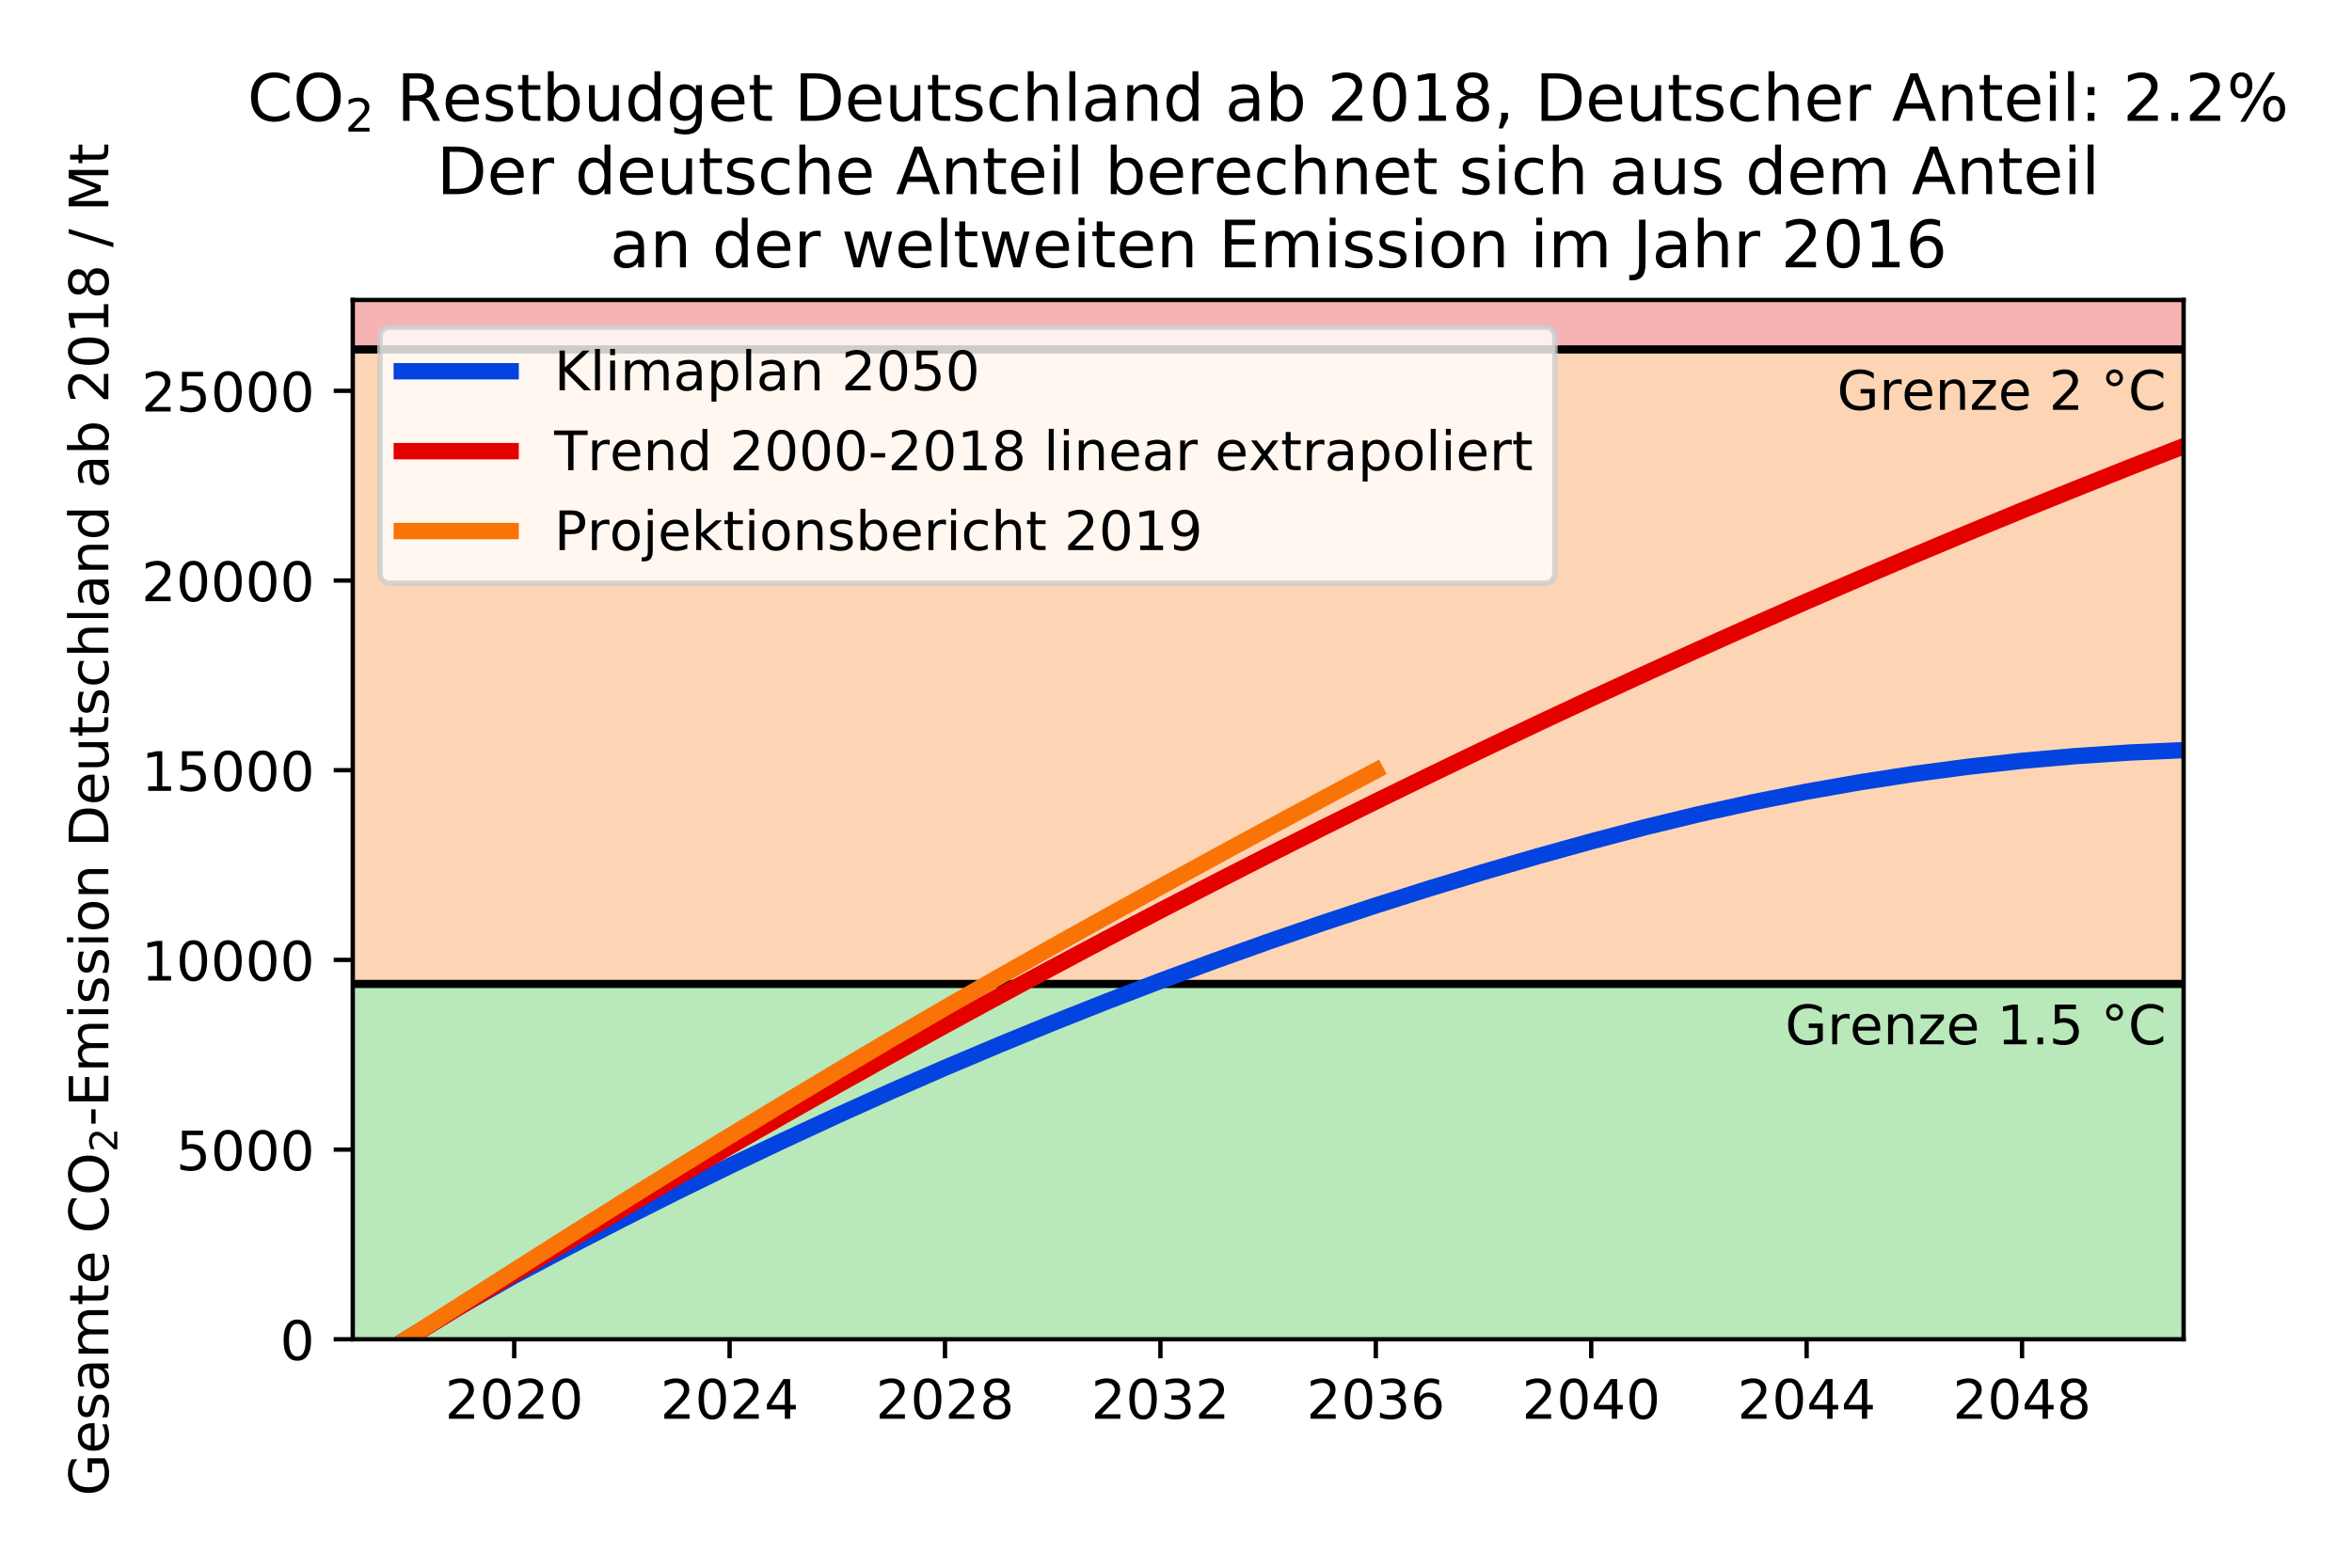 <?xml version="1.0" encoding="utf-8" standalone="no"?>
<!DOCTYPE svg PUBLIC "-//W3C//DTD SVG 1.1//EN"
  "http://www.w3.org/Graphics/SVG/1.1/DTD/svg11.dtd">
<!-- Created with matplotlib (https://matplotlib.org/) -->
<svg height="288pt" version="1.1" viewBox="0 0 432 288" width="432pt" xmlns="http://www.w3.org/2000/svg" xmlns:xlink="http://www.w3.org/1999/xlink">
 <defs>
  <style type="text/css">
*{stroke-linecap:butt;stroke-linejoin:round;white-space:pre;}
  </style>
 </defs>
 <g id="figure_1">
  <g id="patch_1">
   <path d="M 0 288 
L 432 288 
L 432 0 
L 0 0 
z
" style="fill:#ffffff;"/>
  </g>
  <g id="axes_1">
   <g id="patch_2">
    <path d="M 64.793 246.04 
L 401.072 246.04 
L 401.072 55.104 
L 64.793 55.104 
z
" style="fill:#ffffff;"/>
   </g>
   <g id="PolyCollection_1">
    <defs>
     <path d="M 64.793 -232.896 
L 64.793 -223.804 
L 401.072 -223.804 
L 401.072 -232.896 
L 401.072 -232.896 
L 64.793 -232.896 
z
" id="m9bbc632447"/>
    </defs>
    <g clip-path="url(#pdaad5cddbc)">
     <use style="fill:#e50000;fill-opacity:0.3;" x="0" xlink:href="#m9bbc632447" y="288"/>
    </g>
   </g>
   <g id="PolyCollection_2">
    <defs>
     <path d="M 64.793 -107.237 
L 64.793 -223.804 
L 401.072 -223.804 
L 401.072 -107.237 
L 401.072 -107.237 
L 64.793 -107.237 
z
" id="m98362b0e04"/>
    </defs>
    <g clip-path="url(#pdaad5cddbc)">
     <use style="fill:#f97306;fill-opacity:0.3;" x="0" xlink:href="#m98362b0e04" y="288"/>
    </g>
   </g>
   <g id="PolyCollection_3">
    <defs>
     <path d="M 64.793 -41.96 
L 64.793 -107.237 
L 401.072 -107.237 
L 401.072 -41.96 
L 401.072 -41.96 
L 64.793 -41.96 
z
" id="m3167a9f328"/>
    </defs>
    <g clip-path="url(#pdaad5cddbc)">
     <use style="fill:#15b01a;fill-opacity:0.3;" x="0" xlink:href="#m3167a9f328" y="288"/>
    </g>
   </g>
   <g id="matplotlib.axis_1">
    <g id="xtick_1">
     <g id="line2d_1">
      <defs>
       <path d="M 0 0 
L 0 3.5 
" id="m5020a91519" style="stroke:#000000;stroke-width:0.8;"/>
      </defs>
      <g>
       <use style="stroke:#000000;stroke-width:0.8;" x="94.446" xlink:href="#m5020a91519" y="246.04"/>
      </g>
     </g>
     <g id="text_1">
      <!-- 2020 -->
      <defs>
       <path d="M 19.188 8.297 
L 53.609 8.297 
L 53.609 0 
L 7.328 0 
L 7.328 8.297 
Q 12.938 14.109 22.625 23.891 
Q 32.328 33.688 34.812 36.531 
Q 39.547 41.844 41.422 45.531 
Q 43.312 49.219 43.312 52.781 
Q 43.312 58.594 39.234 62.25 
Q 35.156 65.922 28.609 65.922 
Q 23.969 65.922 18.812 64.312 
Q 13.672 62.703 7.812 59.422 
L 7.812 69.391 
Q 13.766 71.781 18.938 73 
Q 24.125 74.219 28.422 74.219 
Q 39.75 74.219 46.484 68.547 
Q 53.219 62.891 53.219 53.422 
Q 53.219 48.922 51.531 44.891 
Q 49.859 40.875 45.406 35.406 
Q 44.188 33.984 37.641 27.219 
Q 31.109 20.453 19.188 8.297 
z
" id="DejaVuSans-50"/>
       <path d="M 31.781 66.406 
Q 24.172 66.406 20.328 58.906 
Q 16.5 51.422 16.5 36.375 
Q 16.5 21.391 20.328 13.891 
Q 24.172 6.391 31.781 6.391 
Q 39.453 6.391 43.281 13.891 
Q 47.125 21.391 47.125 36.375 
Q 47.125 51.422 43.281 58.906 
Q 39.453 66.406 31.781 66.406 
z
M 31.781 74.219 
Q 44.047 74.219 50.516 64.516 
Q 56.984 54.828 56.984 36.375 
Q 56.984 17.969 50.516 8.266 
Q 44.047 -1.422 31.781 -1.422 
Q 19.531 -1.422 13.062 8.266 
Q 6.594 17.969 6.594 36.375 
Q 6.594 54.828 13.062 64.516 
Q 19.531 74.219 31.781 74.219 
z
" id="DejaVuSans-48"/>
      </defs>
      <g transform="translate(81.721 260.638)scale(0.1 -0.1)">
       <use xlink:href="#DejaVuSans-50"/>
       <use x="63.623" xlink:href="#DejaVuSans-48"/>
       <use x="127.246" xlink:href="#DejaVuSans-50"/>
       <use x="190.869" xlink:href="#DejaVuSans-48"/>
      </g>
     </g>
    </g>
    <g id="xtick_2">
     <g id="line2d_2">
      <g>
       <use style="stroke:#000000;stroke-width:0.8;" x="134.009" xlink:href="#m5020a91519" y="246.04"/>
      </g>
     </g>
     <g id="text_2">
      <!-- 2024 -->
      <defs>
       <path d="M 37.797 64.312 
L 12.891 25.391 
L 37.797 25.391 
z
M 35.203 72.906 
L 47.609 72.906 
L 47.609 25.391 
L 58.016 25.391 
L 58.016 17.188 
L 47.609 17.188 
L 47.609 0 
L 37.797 0 
L 37.797 17.188 
L 4.891 17.188 
L 4.891 26.703 
z
" id="DejaVuSans-52"/>
      </defs>
      <g transform="translate(121.284 260.638)scale(0.1 -0.1)">
       <use xlink:href="#DejaVuSans-50"/>
       <use x="63.623" xlink:href="#DejaVuSans-48"/>
       <use x="127.246" xlink:href="#DejaVuSans-50"/>
       <use x="190.869" xlink:href="#DejaVuSans-52"/>
      </g>
     </g>
    </g>
    <g id="xtick_3">
     <g id="line2d_3">
      <g>
       <use style="stroke:#000000;stroke-width:0.8;" x="173.573" xlink:href="#m5020a91519" y="246.04"/>
      </g>
     </g>
     <g id="text_3">
      <!-- 2028 -->
      <defs>
       <path d="M 31.781 34.625 
Q 24.75 34.625 20.719 30.859 
Q 16.703 27.094 16.703 20.516 
Q 16.703 13.922 20.719 10.156 
Q 24.75 6.391 31.781 6.391 
Q 38.812 6.391 42.859 10.172 
Q 46.922 13.969 46.922 20.516 
Q 46.922 27.094 42.891 30.859 
Q 38.875 34.625 31.781 34.625 
z
M 21.922 38.812 
Q 15.578 40.375 12.031 44.719 
Q 8.5 49.078 8.5 55.328 
Q 8.5 64.062 14.719 69.141 
Q 20.953 74.219 31.781 74.219 
Q 42.672 74.219 48.875 69.141 
Q 55.078 64.062 55.078 55.328 
Q 55.078 49.078 51.531 44.719 
Q 48 40.375 41.703 38.812 
Q 48.828 37.156 52.797 32.312 
Q 56.781 27.484 56.781 20.516 
Q 56.781 9.906 50.312 4.234 
Q 43.844 -1.422 31.781 -1.422 
Q 19.734 -1.422 13.25 4.234 
Q 6.781 9.906 6.781 20.516 
Q 6.781 27.484 10.781 32.312 
Q 14.797 37.156 21.922 38.812 
z
M 18.312 54.391 
Q 18.312 48.734 21.844 45.562 
Q 25.391 42.391 31.781 42.391 
Q 38.141 42.391 41.719 45.562 
Q 45.312 48.734 45.312 54.391 
Q 45.312 60.062 41.719 63.234 
Q 38.141 66.406 31.781 66.406 
Q 25.391 66.406 21.844 63.234 
Q 18.312 60.062 18.312 54.391 
z
" id="DejaVuSans-56"/>
      </defs>
      <g transform="translate(160.848 260.638)scale(0.1 -0.1)">
       <use xlink:href="#DejaVuSans-50"/>
       <use x="63.623" xlink:href="#DejaVuSans-48"/>
       <use x="127.246" xlink:href="#DejaVuSans-50"/>
       <use x="190.869" xlink:href="#DejaVuSans-56"/>
      </g>
     </g>
    </g>
    <g id="xtick_4">
     <g id="line2d_4">
      <g>
       <use style="stroke:#000000;stroke-width:0.8;" x="213.137" xlink:href="#m5020a91519" y="246.04"/>
      </g>
     </g>
     <g id="text_4">
      <!-- 2032 -->
      <defs>
       <path d="M 40.578 39.312 
Q 47.656 37.797 51.625 33 
Q 55.609 28.219 55.609 21.188 
Q 55.609 10.406 48.188 4.484 
Q 40.766 -1.422 27.094 -1.422 
Q 22.516 -1.422 17.656 -0.516 
Q 12.797 0.391 7.625 2.203 
L 7.625 11.719 
Q 11.719 9.328 16.594 8.109 
Q 21.484 6.891 26.812 6.891 
Q 36.078 6.891 40.938 10.547 
Q 45.797 14.203 45.797 21.188 
Q 45.797 27.641 41.281 31.266 
Q 36.766 34.906 28.719 34.906 
L 20.219 34.906 
L 20.219 43.016 
L 29.109 43.016 
Q 36.375 43.016 40.234 45.922 
Q 44.094 48.828 44.094 54.297 
Q 44.094 59.906 40.109 62.906 
Q 36.141 65.922 28.719 65.922 
Q 24.656 65.922 20.016 65.031 
Q 15.375 64.156 9.812 62.312 
L 9.812 71.094 
Q 15.438 72.656 20.344 73.438 
Q 25.25 74.219 29.594 74.219 
Q 40.828 74.219 47.359 69.109 
Q 53.906 64.016 53.906 55.328 
Q 53.906 49.266 50.438 45.094 
Q 46.969 40.922 40.578 39.312 
z
" id="DejaVuSans-51"/>
      </defs>
      <g transform="translate(200.412 260.638)scale(0.1 -0.1)">
       <use xlink:href="#DejaVuSans-50"/>
       <use x="63.623" xlink:href="#DejaVuSans-48"/>
       <use x="127.246" xlink:href="#DejaVuSans-51"/>
       <use x="190.869" xlink:href="#DejaVuSans-50"/>
      </g>
     </g>
    </g>
    <g id="xtick_5">
     <g id="line2d_5">
      <g>
       <use style="stroke:#000000;stroke-width:0.8;" x="252.701" xlink:href="#m5020a91519" y="246.04"/>
      </g>
     </g>
     <g id="text_5">
      <!-- 2036 -->
      <defs>
       <path d="M 33.016 40.375 
Q 26.375 40.375 22.484 35.828 
Q 18.609 31.297 18.609 23.391 
Q 18.609 15.531 22.484 10.953 
Q 26.375 6.391 33.016 6.391 
Q 39.656 6.391 43.531 10.953 
Q 47.406 15.531 47.406 23.391 
Q 47.406 31.297 43.531 35.828 
Q 39.656 40.375 33.016 40.375 
z
M 52.594 71.297 
L 52.594 62.312 
Q 48.875 64.062 45.094 64.984 
Q 41.312 65.922 37.594 65.922 
Q 27.828 65.922 22.672 59.328 
Q 17.531 52.734 16.797 39.406 
Q 19.672 43.656 24.016 45.922 
Q 28.375 48.188 33.594 48.188 
Q 44.578 48.188 50.953 41.516 
Q 57.328 34.859 57.328 23.391 
Q 57.328 12.156 50.688 5.359 
Q 44.047 -1.422 33.016 -1.422 
Q 20.359 -1.422 13.672 8.266 
Q 6.984 17.969 6.984 36.375 
Q 6.984 53.656 15.188 63.938 
Q 23.391 74.219 37.203 74.219 
Q 40.922 74.219 44.703 73.484 
Q 48.484 72.75 52.594 71.297 
z
" id="DejaVuSans-54"/>
      </defs>
      <g transform="translate(239.976 260.638)scale(0.1 -0.1)">
       <use xlink:href="#DejaVuSans-50"/>
       <use x="63.623" xlink:href="#DejaVuSans-48"/>
       <use x="127.246" xlink:href="#DejaVuSans-51"/>
       <use x="190.869" xlink:href="#DejaVuSans-54"/>
      </g>
     </g>
    </g>
    <g id="xtick_6">
     <g id="line2d_6">
      <g>
       <use style="stroke:#000000;stroke-width:0.8;" x="292.265" xlink:href="#m5020a91519" y="246.04"/>
      </g>
     </g>
     <g id="text_6">
      <!-- 2040 -->
      <g transform="translate(279.54 260.638)scale(0.1 -0.1)">
       <use xlink:href="#DejaVuSans-50"/>
       <use x="63.623" xlink:href="#DejaVuSans-48"/>
       <use x="127.246" xlink:href="#DejaVuSans-52"/>
       <use x="190.869" xlink:href="#DejaVuSans-48"/>
      </g>
     </g>
    </g>
    <g id="xtick_7">
     <g id="line2d_7">
      <g>
       <use style="stroke:#000000;stroke-width:0.8;" x="331.829" xlink:href="#m5020a91519" y="246.04"/>
      </g>
     </g>
     <g id="text_7">
      <!-- 2044 -->
      <g transform="translate(319.104 260.638)scale(0.1 -0.1)">
       <use xlink:href="#DejaVuSans-50"/>
       <use x="63.623" xlink:href="#DejaVuSans-48"/>
       <use x="127.246" xlink:href="#DejaVuSans-52"/>
       <use x="190.869" xlink:href="#DejaVuSans-52"/>
      </g>
     </g>
    </g>
    <g id="xtick_8">
     <g id="line2d_8">
      <g>
       <use style="stroke:#000000;stroke-width:0.8;" x="371.392" xlink:href="#m5020a91519" y="246.04"/>
      </g>
     </g>
     <g id="text_8">
      <!-- 2048 -->
      <g transform="translate(358.667 260.638)scale(0.1 -0.1)">
       <use xlink:href="#DejaVuSans-50"/>
       <use x="63.623" xlink:href="#DejaVuSans-48"/>
       <use x="127.246" xlink:href="#DejaVuSans-52"/>
       <use x="190.869" xlink:href="#DejaVuSans-56"/>
      </g>
     </g>
    </g>
    <g id="text_9">
     <!--   -->
     <defs>
      <path id="DejaVuSans-32"/>
     </defs>
     <g transform="translate(231.343 274.317)scale(0.1 -0.1)">
      <use xlink:href="#DejaVuSans-32"/>
     </g>
    </g>
   </g>
   <g id="matplotlib.axis_2">
    <g id="ytick_1">
     <g id="line2d_9">
      <defs>
       <path d="M 0 0 
L -3.5 0 
" id="m918aa78067" style="stroke:#000000;stroke-width:0.8;"/>
      </defs>
      <g>
       <use style="stroke:#000000;stroke-width:0.8;" x="64.793" xlink:href="#m918aa78067" y="246.04"/>
      </g>
     </g>
     <g id="text_10">
      <!-- 0 -->
      <g transform="translate(51.431 249.839)scale(0.1 -0.1)">
       <use xlink:href="#DejaVuSans-48"/>
      </g>
     </g>
    </g>
    <g id="ytick_2">
     <g id="line2d_10">
      <g>
       <use style="stroke:#000000;stroke-width:0.8;" x="64.793" xlink:href="#m918aa78067" y="211.192"/>
      </g>
     </g>
     <g id="text_11">
      <!-- 5000 -->
      <defs>
       <path d="M 10.797 72.906 
L 49.516 72.906 
L 49.516 64.594 
L 19.828 64.594 
L 19.828 46.734 
Q 21.969 47.469 24.109 47.828 
Q 26.266 48.188 28.422 48.188 
Q 40.625 48.188 47.75 41.5 
Q 54.891 34.812 54.891 23.391 
Q 54.891 11.625 47.562 5.094 
Q 40.234 -1.422 26.906 -1.422 
Q 22.312 -1.422 17.547 -0.641 
Q 12.797 0.141 7.719 1.703 
L 7.719 11.625 
Q 12.109 9.234 16.797 8.062 
Q 21.484 6.891 26.703 6.891 
Q 35.156 6.891 40.078 11.328 
Q 45.016 15.766 45.016 23.391 
Q 45.016 31 40.078 35.438 
Q 35.156 39.891 26.703 39.891 
Q 22.75 39.891 18.812 39.016 
Q 14.891 38.141 10.797 36.281 
z
" id="DejaVuSans-53"/>
      </defs>
      <g transform="translate(32.343 214.991)scale(0.1 -0.1)">
       <use xlink:href="#DejaVuSans-53"/>
       <use x="63.623" xlink:href="#DejaVuSans-48"/>
       <use x="127.246" xlink:href="#DejaVuSans-48"/>
       <use x="190.869" xlink:href="#DejaVuSans-48"/>
      </g>
     </g>
    </g>
    <g id="ytick_3">
     <g id="line2d_11">
      <g>
       <use style="stroke:#000000;stroke-width:0.8;" x="64.793" xlink:href="#m918aa78067" y="176.344"/>
      </g>
     </g>
     <g id="text_12">
      <!-- 10000 -->
      <defs>
       <path d="M 12.406 8.297 
L 28.516 8.297 
L 28.516 63.922 
L 10.984 60.406 
L 10.984 69.391 
L 28.422 72.906 
L 38.281 72.906 
L 38.281 8.297 
L 54.391 8.297 
L 54.391 0 
L 12.406 0 
z
" id="DejaVuSans-49"/>
      </defs>
      <g transform="translate(25.98 180.143)scale(0.1 -0.1)">
       <use xlink:href="#DejaVuSans-49"/>
       <use x="63.623" xlink:href="#DejaVuSans-48"/>
       <use x="127.246" xlink:href="#DejaVuSans-48"/>
       <use x="190.869" xlink:href="#DejaVuSans-48"/>
       <use x="254.492" xlink:href="#DejaVuSans-48"/>
      </g>
     </g>
    </g>
    <g id="ytick_4">
     <g id="line2d_12">
      <g>
       <use style="stroke:#000000;stroke-width:0.8;" x="64.793" xlink:href="#m918aa78067" y="141.496"/>
      </g>
     </g>
     <g id="text_13">
      <!-- 15000 -->
      <g transform="translate(25.98 145.295)scale(0.1 -0.1)">
       <use xlink:href="#DejaVuSans-49"/>
       <use x="63.623" xlink:href="#DejaVuSans-53"/>
       <use x="127.246" xlink:href="#DejaVuSans-48"/>
       <use x="190.869" xlink:href="#DejaVuSans-48"/>
       <use x="254.492" xlink:href="#DejaVuSans-48"/>
      </g>
     </g>
    </g>
    <g id="ytick_5">
     <g id="line2d_13">
      <g>
       <use style="stroke:#000000;stroke-width:0.8;" x="64.793" xlink:href="#m918aa78067" y="106.648"/>
      </g>
     </g>
     <g id="text_14">
      <!-- 20000 -->
      <g transform="translate(25.98 110.447)scale(0.1 -0.1)">
       <use xlink:href="#DejaVuSans-50"/>
       <use x="63.623" xlink:href="#DejaVuSans-48"/>
       <use x="127.246" xlink:href="#DejaVuSans-48"/>
       <use x="190.869" xlink:href="#DejaVuSans-48"/>
       <use x="254.492" xlink:href="#DejaVuSans-48"/>
      </g>
     </g>
    </g>
    <g id="ytick_6">
     <g id="line2d_14">
      <g>
       <use style="stroke:#000000;stroke-width:0.8;" x="64.793" xlink:href="#m918aa78067" y="71.8"/>
      </g>
     </g>
     <g id="text_15">
      <!-- 25000 -->
      <g transform="translate(25.98 75.599)scale(0.1 -0.1)">
       <use xlink:href="#DejaVuSans-50"/>
       <use x="63.623" xlink:href="#DejaVuSans-53"/>
       <use x="127.246" xlink:href="#DejaVuSans-48"/>
       <use x="190.869" xlink:href="#DejaVuSans-48"/>
       <use x="254.492" xlink:href="#DejaVuSans-48"/>
      </g>
     </g>
    </g>
    <g id="text_16">
     <!-- Gesamte CO$_2$-Emission Deutschland ab 2018 / Mt -->
     <defs>
      <path d="M 59.516 10.406 
L 59.516 29.984 
L 43.406 29.984 
L 43.406 38.094 
L 69.281 38.094 
L 69.281 6.781 
Q 63.578 2.734 56.688 0.656 
Q 49.812 -1.422 42 -1.422 
Q 24.906 -1.422 15.25 8.562 
Q 5.609 18.562 5.609 36.375 
Q 5.609 54.25 15.25 64.234 
Q 24.906 74.219 42 74.219 
Q 49.125 74.219 55.547 72.453 
Q 61.969 70.703 67.391 67.281 
L 67.391 56.781 
Q 61.922 61.422 55.766 63.766 
Q 49.609 66.109 42.828 66.109 
Q 29.438 66.109 22.719 58.641 
Q 16.016 51.172 16.016 36.375 
Q 16.016 21.625 22.719 14.156 
Q 29.438 6.688 42.828 6.688 
Q 48.047 6.688 52.141 7.594 
Q 56.25 8.5 59.516 10.406 
z
" id="DejaVuSans-71"/>
      <path d="M 56.203 29.594 
L 56.203 25.203 
L 14.891 25.203 
Q 15.484 15.922 20.484 11.062 
Q 25.484 6.203 34.422 6.203 
Q 39.594 6.203 44.453 7.469 
Q 49.312 8.734 54.109 11.281 
L 54.109 2.781 
Q 49.266 0.734 44.188 -0.344 
Q 39.109 -1.422 33.891 -1.422 
Q 20.797 -1.422 13.156 6.188 
Q 5.516 13.812 5.516 26.812 
Q 5.516 40.234 12.766 48.109 
Q 20.016 56 32.328 56 
Q 43.359 56 49.781 48.891 
Q 56.203 41.797 56.203 29.594 
z
M 47.219 32.234 
Q 47.125 39.594 43.094 43.984 
Q 39.062 48.391 32.422 48.391 
Q 24.906 48.391 20.391 44.141 
Q 15.875 39.891 15.188 32.172 
z
" id="DejaVuSans-101"/>
      <path d="M 44.281 53.078 
L 44.281 44.578 
Q 40.484 46.531 36.375 47.5 
Q 32.281 48.484 27.875 48.484 
Q 21.188 48.484 17.844 46.438 
Q 14.5 44.391 14.5 40.281 
Q 14.5 37.156 16.891 35.375 
Q 19.281 33.594 26.516 31.984 
L 29.594 31.297 
Q 39.156 29.25 43.188 25.516 
Q 47.219 21.781 47.219 15.094 
Q 47.219 7.469 41.188 3.016 
Q 35.156 -1.422 24.609 -1.422 
Q 20.219 -1.422 15.453 -0.562 
Q 10.688 0.297 5.422 2 
L 5.422 11.281 
Q 10.406 8.688 15.234 7.391 
Q 20.062 6.109 24.812 6.109 
Q 31.156 6.109 34.562 8.281 
Q 37.984 10.453 37.984 14.406 
Q 37.984 18.062 35.516 20.016 
Q 33.062 21.969 24.703 23.781 
L 21.578 24.516 
Q 13.234 26.266 9.516 29.906 
Q 5.812 33.547 5.812 39.891 
Q 5.812 47.609 11.281 51.797 
Q 16.75 56 26.812 56 
Q 31.781 56 36.172 55.266 
Q 40.578 54.547 44.281 53.078 
z
" id="DejaVuSans-115"/>
      <path d="M 34.281 27.484 
Q 23.391 27.484 19.188 25 
Q 14.984 22.516 14.984 16.5 
Q 14.984 11.719 18.141 8.906 
Q 21.297 6.109 26.703 6.109 
Q 34.188 6.109 38.703 11.406 
Q 43.219 16.703 43.219 25.484 
L 43.219 27.484 
z
M 52.203 31.203 
L 52.203 0 
L 43.219 0 
L 43.219 8.297 
Q 40.141 3.328 35.547 0.953 
Q 30.953 -1.422 24.312 -1.422 
Q 15.922 -1.422 10.953 3.297 
Q 6 8.016 6 15.922 
Q 6 25.141 12.172 29.828 
Q 18.359 34.516 30.609 34.516 
L 43.219 34.516 
L 43.219 35.406 
Q 43.219 41.609 39.141 45 
Q 35.062 48.391 27.688 48.391 
Q 23 48.391 18.547 47.266 
Q 14.109 46.141 10.016 43.891 
L 10.016 52.203 
Q 14.938 54.109 19.578 55.047 
Q 24.219 56 28.609 56 
Q 40.484 56 46.344 49.844 
Q 52.203 43.703 52.203 31.203 
z
" id="DejaVuSans-97"/>
      <path d="M 52 44.188 
Q 55.375 50.25 60.062 53.125 
Q 64.75 56 71.094 56 
Q 79.641 56 84.281 50.016 
Q 88.922 44.047 88.922 33.016 
L 88.922 0 
L 79.891 0 
L 79.891 32.719 
Q 79.891 40.578 77.094 44.375 
Q 74.312 48.188 68.609 48.188 
Q 61.625 48.188 57.562 43.547 
Q 53.516 38.922 53.516 30.906 
L 53.516 0 
L 44.484 0 
L 44.484 32.719 
Q 44.484 40.625 41.703 44.406 
Q 38.922 48.188 33.109 48.188 
Q 26.219 48.188 22.156 43.531 
Q 18.109 38.875 18.109 30.906 
L 18.109 0 
L 9.078 0 
L 9.078 54.688 
L 18.109 54.688 
L 18.109 46.188 
Q 21.188 51.219 25.484 53.609 
Q 29.781 56 35.688 56 
Q 41.656 56 45.828 52.969 
Q 50 49.953 52 44.188 
z
" id="DejaVuSans-109"/>
      <path d="M 18.312 70.219 
L 18.312 54.688 
L 36.812 54.688 
L 36.812 47.703 
L 18.312 47.703 
L 18.312 18.016 
Q 18.312 11.328 20.141 9.422 
Q 21.969 7.516 27.594 7.516 
L 36.812 7.516 
L 36.812 0 
L 27.594 0 
Q 17.188 0 13.234 3.875 
Q 9.281 7.766 9.281 18.016 
L 9.281 47.703 
L 2.688 47.703 
L 2.688 54.688 
L 9.281 54.688 
L 9.281 70.219 
z
" id="DejaVuSans-116"/>
      <path d="M 64.406 67.281 
L 64.406 56.891 
Q 59.422 61.531 53.781 63.812 
Q 48.141 66.109 41.797 66.109 
Q 29.297 66.109 22.656 58.469 
Q 16.016 50.828 16.016 36.375 
Q 16.016 21.969 22.656 14.328 
Q 29.297 6.688 41.797 6.688 
Q 48.141 6.688 53.781 8.984 
Q 59.422 11.281 64.406 15.922 
L 64.406 5.609 
Q 59.234 2.094 53.438 0.328 
Q 47.656 -1.422 41.219 -1.422 
Q 24.656 -1.422 15.125 8.703 
Q 5.609 18.844 5.609 36.375 
Q 5.609 53.953 15.125 64.078 
Q 24.656 74.219 41.219 74.219 
Q 47.75 74.219 53.531 72.484 
Q 59.328 70.75 64.406 67.281 
z
" id="DejaVuSans-67"/>
      <path d="M 39.406 66.219 
Q 28.656 66.219 22.328 58.203 
Q 16.016 50.203 16.016 36.375 
Q 16.016 22.609 22.328 14.594 
Q 28.656 6.594 39.406 6.594 
Q 50.141 6.594 56.422 14.594 
Q 62.703 22.609 62.703 36.375 
Q 62.703 50.203 56.422 58.203 
Q 50.141 66.219 39.406 66.219 
z
M 39.406 74.219 
Q 54.734 74.219 63.906 63.938 
Q 73.094 53.656 73.094 36.375 
Q 73.094 19.141 63.906 8.859 
Q 54.734 -1.422 39.406 -1.422 
Q 24.031 -1.422 14.812 8.828 
Q 5.609 19.094 5.609 36.375 
Q 5.609 53.656 14.812 63.938 
Q 24.031 74.219 39.406 74.219 
z
" id="DejaVuSans-79"/>
      <path d="M 4.891 31.391 
L 31.203 31.391 
L 31.203 23.391 
L 4.891 23.391 
z
" id="DejaVuSans-45"/>
      <path d="M 9.812 72.906 
L 55.906 72.906 
L 55.906 64.594 
L 19.672 64.594 
L 19.672 43.016 
L 54.391 43.016 
L 54.391 34.719 
L 19.672 34.719 
L 19.672 8.297 
L 56.781 8.297 
L 56.781 0 
L 9.812 0 
z
" id="DejaVuSans-69"/>
      <path d="M 9.422 54.688 
L 18.406 54.688 
L 18.406 0 
L 9.422 0 
z
M 9.422 75.984 
L 18.406 75.984 
L 18.406 64.594 
L 9.422 64.594 
z
" id="DejaVuSans-105"/>
      <path d="M 30.609 48.391 
Q 23.391 48.391 19.188 42.75 
Q 14.984 37.109 14.984 27.297 
Q 14.984 17.484 19.156 11.844 
Q 23.344 6.203 30.609 6.203 
Q 37.797 6.203 41.984 11.859 
Q 46.188 17.531 46.188 27.297 
Q 46.188 37.016 41.984 42.703 
Q 37.797 48.391 30.609 48.391 
z
M 30.609 56 
Q 42.328 56 49.016 48.375 
Q 55.719 40.766 55.719 27.297 
Q 55.719 13.875 49.016 6.219 
Q 42.328 -1.422 30.609 -1.422 
Q 18.844 -1.422 12.172 6.219 
Q 5.516 13.875 5.516 27.297 
Q 5.516 40.766 12.172 48.375 
Q 18.844 56 30.609 56 
z
" id="DejaVuSans-111"/>
      <path d="M 54.891 33.016 
L 54.891 0 
L 45.906 0 
L 45.906 32.719 
Q 45.906 40.484 42.875 44.328 
Q 39.844 48.188 33.797 48.188 
Q 26.516 48.188 22.312 43.547 
Q 18.109 38.922 18.109 30.906 
L 18.109 0 
L 9.078 0 
L 9.078 54.688 
L 18.109 54.688 
L 18.109 46.188 
Q 21.344 51.125 25.703 53.562 
Q 30.078 56 35.797 56 
Q 45.219 56 50.047 50.172 
Q 54.891 44.344 54.891 33.016 
z
" id="DejaVuSans-110"/>
      <path d="M 19.672 64.797 
L 19.672 8.109 
L 31.594 8.109 
Q 46.688 8.109 53.688 14.938 
Q 60.688 21.781 60.688 36.531 
Q 60.688 51.172 53.688 57.984 
Q 46.688 64.797 31.594 64.797 
z
M 9.812 72.906 
L 30.078 72.906 
Q 51.266 72.906 61.172 64.094 
Q 71.094 55.281 71.094 36.531 
Q 71.094 17.672 61.125 8.828 
Q 51.172 0 30.078 0 
L 9.812 0 
z
" id="DejaVuSans-68"/>
      <path d="M 8.5 21.578 
L 8.5 54.688 
L 17.484 54.688 
L 17.484 21.922 
Q 17.484 14.156 20.5 10.266 
Q 23.531 6.391 29.594 6.391 
Q 36.859 6.391 41.078 11.031 
Q 45.312 15.672 45.312 23.688 
L 45.312 54.688 
L 54.297 54.688 
L 54.297 0 
L 45.312 0 
L 45.312 8.406 
Q 42.047 3.422 37.719 1 
Q 33.406 -1.422 27.688 -1.422 
Q 18.266 -1.422 13.375 4.438 
Q 8.5 10.297 8.5 21.578 
z
M 31.109 56 
z
" id="DejaVuSans-117"/>
      <path d="M 48.781 52.594 
L 48.781 44.188 
Q 44.969 46.297 41.141 47.344 
Q 37.312 48.391 33.406 48.391 
Q 24.656 48.391 19.812 42.844 
Q 14.984 37.312 14.984 27.297 
Q 14.984 17.281 19.812 11.734 
Q 24.656 6.203 33.406 6.203 
Q 37.312 6.203 41.141 7.25 
Q 44.969 8.297 48.781 10.406 
L 48.781 2.094 
Q 45.016 0.344 40.984 -0.531 
Q 36.969 -1.422 32.422 -1.422 
Q 20.062 -1.422 12.781 6.344 
Q 5.516 14.109 5.516 27.297 
Q 5.516 40.672 12.859 48.328 
Q 20.219 56 33.016 56 
Q 37.156 56 41.109 55.141 
Q 45.062 54.297 48.781 52.594 
z
" id="DejaVuSans-99"/>
      <path d="M 54.891 33.016 
L 54.891 0 
L 45.906 0 
L 45.906 32.719 
Q 45.906 40.484 42.875 44.328 
Q 39.844 48.188 33.797 48.188 
Q 26.516 48.188 22.312 43.547 
Q 18.109 38.922 18.109 30.906 
L 18.109 0 
L 9.078 0 
L 9.078 75.984 
L 18.109 75.984 
L 18.109 46.188 
Q 21.344 51.125 25.703 53.562 
Q 30.078 56 35.797 56 
Q 45.219 56 50.047 50.172 
Q 54.891 44.344 54.891 33.016 
z
" id="DejaVuSans-104"/>
      <path d="M 9.422 75.984 
L 18.406 75.984 
L 18.406 0 
L 9.422 0 
z
" id="DejaVuSans-108"/>
      <path d="M 45.406 46.391 
L 45.406 75.984 
L 54.391 75.984 
L 54.391 0 
L 45.406 0 
L 45.406 8.203 
Q 42.578 3.328 38.25 0.953 
Q 33.938 -1.422 27.875 -1.422 
Q 17.969 -1.422 11.734 6.484 
Q 5.516 14.406 5.516 27.297 
Q 5.516 40.188 11.734 48.094 
Q 17.969 56 27.875 56 
Q 33.938 56 38.25 53.625 
Q 42.578 51.266 45.406 46.391 
z
M 14.797 27.297 
Q 14.797 17.391 18.875 11.75 
Q 22.953 6.109 30.078 6.109 
Q 37.203 6.109 41.297 11.75 
Q 45.406 17.391 45.406 27.297 
Q 45.406 37.203 41.297 42.844 
Q 37.203 48.484 30.078 48.484 
Q 22.953 48.484 18.875 42.844 
Q 14.797 37.203 14.797 27.297 
z
" id="DejaVuSans-100"/>
      <path d="M 48.688 27.297 
Q 48.688 37.203 44.609 42.844 
Q 40.531 48.484 33.406 48.484 
Q 26.266 48.484 22.188 42.844 
Q 18.109 37.203 18.109 27.297 
Q 18.109 17.391 22.188 11.75 
Q 26.266 6.109 33.406 6.109 
Q 40.531 6.109 44.609 11.75 
Q 48.688 17.391 48.688 27.297 
z
M 18.109 46.391 
Q 20.953 51.266 25.266 53.625 
Q 29.594 56 35.594 56 
Q 45.562 56 51.781 48.094 
Q 58.016 40.188 58.016 27.297 
Q 58.016 14.406 51.781 6.484 
Q 45.562 -1.422 35.594 -1.422 
Q 29.594 -1.422 25.266 0.953 
Q 20.953 3.328 18.109 8.203 
L 18.109 0 
L 9.078 0 
L 9.078 75.984 
L 18.109 75.984 
z
" id="DejaVuSans-98"/>
      <path d="M 25.391 72.906 
L 33.688 72.906 
L 8.297 -9.281 
L 0 -9.281 
z
" id="DejaVuSans-47"/>
      <path d="M 9.812 72.906 
L 24.516 72.906 
L 43.109 23.297 
L 61.812 72.906 
L 76.516 72.906 
L 76.516 0 
L 66.891 0 
L 66.891 64.016 
L 48.094 14.016 
L 38.188 14.016 
L 19.391 64.016 
L 19.391 0 
L 9.812 0 
z
" id="DejaVuSans-77"/>
     </defs>
     <g transform="translate(19.901 274.822)rotate(-90)scale(0.1 -0.1)">
      <use transform="translate(0 0.016)" xlink:href="#DejaVuSans-71"/>
      <use transform="translate(77.49 0.016)" xlink:href="#DejaVuSans-101"/>
      <use transform="translate(139.014 0.016)" xlink:href="#DejaVuSans-115"/>
      <use transform="translate(191.113 0.016)" xlink:href="#DejaVuSans-97"/>
      <use transform="translate(252.393 0.016)" xlink:href="#DejaVuSans-109"/>
      <use transform="translate(349.805 0.016)" xlink:href="#DejaVuSans-116"/>
      <use transform="translate(389.014 0.016)" xlink:href="#DejaVuSans-101"/>
      <use transform="translate(450.537 0.016)" xlink:href="#DejaVuSans-32"/>
      <use transform="translate(482.324 0.016)" xlink:href="#DejaVuSans-67"/>
      <use transform="translate(552.148 0.016)" xlink:href="#DejaVuSans-79"/>
      <use transform="translate(631.816 -16.391)scale(0.7)" xlink:href="#DejaVuSans-50"/>
      <use transform="translate(679.087 0.016)" xlink:href="#DejaVuSans-45"/>
      <use transform="translate(715.171 0.016)" xlink:href="#DejaVuSans-69"/>
      <use transform="translate(778.354 0.016)" xlink:href="#DejaVuSans-109"/>
      <use transform="translate(875.767 0.016)" xlink:href="#DejaVuSans-105"/>
      <use transform="translate(903.55 0.016)" xlink:href="#DejaVuSans-115"/>
      <use transform="translate(955.649 0.016)" xlink:href="#DejaVuSans-115"/>
      <use transform="translate(1007.749 0.016)" xlink:href="#DejaVuSans-105"/>
      <use transform="translate(1035.532 0.016)" xlink:href="#DejaVuSans-111"/>
      <use transform="translate(1096.714 0.016)" xlink:href="#DejaVuSans-110"/>
      <use transform="translate(1160.093 0.016)" xlink:href="#DejaVuSans-32"/>
      <use transform="translate(1191.88 0.016)" xlink:href="#DejaVuSans-68"/>
      <use transform="translate(1268.882 0.016)" xlink:href="#DejaVuSans-101"/>
      <use transform="translate(1330.405 0.016)" xlink:href="#DejaVuSans-117"/>
      <use transform="translate(1393.784 0.016)" xlink:href="#DejaVuSans-116"/>
      <use transform="translate(1432.993 0.016)" xlink:href="#DejaVuSans-115"/>
      <use transform="translate(1485.093 0.016)" xlink:href="#DejaVuSans-99"/>
      <use transform="translate(1540.073 0.016)" xlink:href="#DejaVuSans-104"/>
      <use transform="translate(1603.452 0.016)" xlink:href="#DejaVuSans-108"/>
      <use transform="translate(1631.235 0.016)" xlink:href="#DejaVuSans-97"/>
      <use transform="translate(1692.515 0.016)" xlink:href="#DejaVuSans-110"/>
      <use transform="translate(1755.894 0.016)" xlink:href="#DejaVuSans-100"/>
      <use transform="translate(1819.37 0.016)" xlink:href="#DejaVuSans-32"/>
      <use transform="translate(1851.157 0.016)" xlink:href="#DejaVuSans-97"/>
      <use transform="translate(1912.437 0.016)" xlink:href="#DejaVuSans-98"/>
      <use transform="translate(1975.913 0.016)" xlink:href="#DejaVuSans-32"/>
      <use transform="translate(2007.7 0.016)" xlink:href="#DejaVuSans-50"/>
      <use transform="translate(2071.323 0.016)" xlink:href="#DejaVuSans-48"/>
      <use transform="translate(2134.946 0.016)" xlink:href="#DejaVuSans-49"/>
      <use transform="translate(2198.569 0.016)" xlink:href="#DejaVuSans-56"/>
      <use transform="translate(2262.192 0.016)" xlink:href="#DejaVuSans-32"/>
      <use transform="translate(2293.979 0.016)" xlink:href="#DejaVuSans-47"/>
      <use transform="translate(2327.671 0.016)" xlink:href="#DejaVuSans-32"/>
      <use transform="translate(2359.458 0.016)" xlink:href="#DejaVuSans-77"/>
      <use transform="translate(2445.737 0.016)" xlink:href="#DejaVuSans-116"/>
     </g>
    </g>
   </g>
   <g id="line2d_15">
    <path clip-path="url(#pdaad5cddbc)" d="M 64.793 64.196 
L 401.072 64.196 
" style="fill:none;stroke:#000000;stroke-linecap:square;stroke-width:1.5;"/>
   </g>
   <g id="line2d_16">
    <path clip-path="url(#pdaad5cddbc)" d="M 64.793 180.763 
L 401.072 180.763 
" style="fill:none;stroke:#000000;stroke-linecap:square;stroke-width:1.5;"/>
   </g>
   <g id="line2d_17">
    <path clip-path="url(#pdaad5cddbc)" d="M 74.65 246.04 
L 84.534 240.004 
L 94.418 234.369 
L 104.33 229.135 
L 114.214 224.032 
L 124.098 219.06 
L 133.982 214.219 
L 143.894 209.509 
L 153.778 204.93 
L 163.662 200.482 
L 173.546 196.165 
L 183.457 191.979 
L 193.342 187.924 
L 203.226 184 
L 213.11 180.207 
L 223.021 176.545 
L 232.905 173.015 
L 242.79 169.615 
L 252.674 166.346 
L 262.585 163.208 
L 272.469 160.202 
L 282.353 157.326 
L 292.238 154.581 
L 302.149 151.968 
L 312.033 149.572 
L 321.917 147.394 
L 331.802 145.434 
L 341.713 143.691 
L 351.597 142.167 
L 361.481 140.86 
L 371.365 139.771 
L 381.277 138.9 
L 391.161 138.246 
L 401.045 137.811 
" style="fill:none;stroke:#0343df;stroke-linecap:square;stroke-width:3;"/>
   </g>
   <g id="line2d_18">
    <path clip-path="url(#pdaad5cddbc)" d="M 74.65 246.04 
L 84.534 240.004 
L 94.418 234.015 
L 104.33 228.073 
L 114.214 222.2 
L 124.098 216.396 
L 133.982 210.662 
L 143.894 204.996 
L 153.778 199.4 
L 163.662 193.873 
L 173.546 188.416 
L 183.457 183.027 
L 193.342 177.708 
L 203.226 172.457 
L 213.11 167.277 
L 223.021 162.165 
L 232.905 157.122 
L 242.79 152.149 
L 252.674 147.245 
L 262.585 142.41 
L 272.469 137.644 
L 282.353 132.948 
L 292.238 128.32 
L 302.149 123.762 
L 312.033 119.273 
L 321.917 114.854 
L 331.802 110.503 
L 341.713 106.222 
L 351.597 102.01 
L 361.481 97.867 
L 371.365 93.793 
L 381.277 89.789 
L 391.161 85.854 
L 401.045 81.987 
" style="fill:none;stroke:#e50000;stroke-linecap:square;stroke-width:3;"/>
   </g>
   <g id="line2d_19">
    <path clip-path="url(#pdaad5cddbc)" d="M 74.65 246.04 
L 84.534 239.732 
L 94.418 233.434 
L 104.33 227.147 
L 114.214 220.93 
L 124.098 214.785 
L 133.982 208.711 
L 143.894 202.707 
L 153.778 196.775 
L 163.662 190.927 
L 173.546 185.165 
L 183.457 179.488 
L 193.342 173.896 
L 203.226 168.39 
L 213.11 162.931 
L 223.021 157.52 
L 232.905 152.158 
L 242.79 146.844 
L 252.674 141.577 
" style="fill:none;stroke:#f97306;stroke-linecap:square;stroke-width:3;"/>
   </g>
   <g id="patch_3">
    <path d="M 64.793 246.04 
L 64.793 55.104 
" style="fill:none;stroke:#000000;stroke-linecap:square;stroke-linejoin:miter;stroke-width:0.8;"/>
   </g>
   <g id="patch_4">
    <path d="M 401.072 246.04 
L 401.072 55.104 
" style="fill:none;stroke:#000000;stroke-linecap:square;stroke-linejoin:miter;stroke-width:0.8;"/>
   </g>
   <g id="patch_5">
    <path d="M 64.793 246.04 
L 401.072 246.04 
" style="fill:none;stroke:#000000;stroke-linecap:square;stroke-linejoin:miter;stroke-width:0.8;"/>
   </g>
   <g id="patch_6">
    <path d="M 64.793 55.104 
L 401.072 55.104 
" style="fill:none;stroke:#000000;stroke-linecap:square;stroke-linejoin:miter;stroke-width:0.8;"/>
   </g>
   <g id="text_17">
    <!-- Grenze 2 °C  -->
    <defs>
     <path d="M 41.109 46.297 
Q 39.594 47.172 37.812 47.578 
Q 36.031 48 33.891 48 
Q 26.266 48 22.188 43.047 
Q 18.109 38.094 18.109 28.812 
L 18.109 0 
L 9.078 0 
L 9.078 54.688 
L 18.109 54.688 
L 18.109 46.188 
Q 20.953 51.172 25.484 53.578 
Q 30.031 56 36.531 56 
Q 37.453 56 38.578 55.875 
Q 39.703 55.766 41.062 55.516 
z
" id="DejaVuSans-114"/>
     <path d="M 5.516 54.688 
L 48.188 54.688 
L 48.188 46.484 
L 14.406 7.172 
L 48.188 7.172 
L 48.188 0 
L 4.297 0 
L 4.297 8.203 
L 38.094 47.516 
L 5.516 47.516 
z
" id="DejaVuSans-122"/>
     <path d="M 25 67.922 
Q 21.094 67.922 18.406 65.203 
Q 15.719 62.5 15.719 58.594 
Q 15.719 54.734 18.406 52.078 
Q 21.094 49.422 25 49.422 
Q 28.906 49.422 31.594 52.078 
Q 34.281 54.734 34.281 58.594 
Q 34.281 62.453 31.562 65.188 
Q 28.859 67.922 25 67.922 
z
M 25 74.219 
Q 28.125 74.219 31 73.016 
Q 33.891 71.828 35.984 69.578 
Q 38.234 67.391 39.359 64.594 
Q 40.484 61.812 40.484 58.594 
Q 40.484 52.156 35.969 47.688 
Q 31.453 43.219 24.906 43.219 
Q 18.312 43.219 13.906 47.609 
Q 9.516 52 9.516 58.594 
Q 9.516 65.141 14 69.672 
Q 18.5 74.219 25 74.219 
z
" id="DejaVuSans-176"/>
    </defs>
    <g transform="translate(337.417 75.279)scale(0.1 -0.1)">
     <use xlink:href="#DejaVuSans-71"/>
     <use x="77.49" xlink:href="#DejaVuSans-114"/>
     <use x="118.572" xlink:href="#DejaVuSans-101"/>
     <use x="180.096" xlink:href="#DejaVuSans-110"/>
     <use x="243.475" xlink:href="#DejaVuSans-122"/>
     <use x="295.965" xlink:href="#DejaVuSans-101"/>
     <use x="357.488" xlink:href="#DejaVuSans-32"/>
     <use x="389.275" xlink:href="#DejaVuSans-50"/>
     <use x="452.898" xlink:href="#DejaVuSans-32"/>
     <use x="484.686" xlink:href="#DejaVuSans-176"/>
     <use x="534.686" xlink:href="#DejaVuSans-67"/>
     <use x="604.51" xlink:href="#DejaVuSans-32"/>
    </g>
   </g>
   <g id="text_18">
    <!-- Grenze 1.5 °C  -->
    <defs>
     <path d="M 10.688 12.406 
L 21 12.406 
L 21 0 
L 10.688 0 
z
" id="DejaVuSans-46"/>
    </defs>
    <g transform="translate(327.876 191.846)scale(0.1 -0.1)">
     <use xlink:href="#DejaVuSans-71"/>
     <use x="77.49" xlink:href="#DejaVuSans-114"/>
     <use x="118.572" xlink:href="#DejaVuSans-101"/>
     <use x="180.096" xlink:href="#DejaVuSans-110"/>
     <use x="243.475" xlink:href="#DejaVuSans-122"/>
     <use x="295.965" xlink:href="#DejaVuSans-101"/>
     <use x="357.488" xlink:href="#DejaVuSans-32"/>
     <use x="389.275" xlink:href="#DejaVuSans-49"/>
     <use x="452.898" xlink:href="#DejaVuSans-46"/>
     <use x="484.686" xlink:href="#DejaVuSans-53"/>
     <use x="548.309" xlink:href="#DejaVuSans-32"/>
     <use x="580.096" xlink:href="#DejaVuSans-176"/>
     <use x="630.096" xlink:href="#DejaVuSans-67"/>
     <use x="699.92" xlink:href="#DejaVuSans-32"/>
    </g>
   </g>
   <g id="text_19">
    <!-- CO$_2$ Restbudget Deutschland ab 2018, Deutscher Anteil: 2.2% -->
    <defs>
     <path d="M 44.391 34.188 
Q 47.562 33.109 50.562 29.594 
Q 53.562 26.078 56.594 19.922 
L 66.609 0 
L 56 0 
L 46.688 18.703 
Q 43.062 26.031 39.672 28.422 
Q 36.281 30.812 30.422 30.812 
L 19.672 30.812 
L 19.672 0 
L 9.812 0 
L 9.812 72.906 
L 32.078 72.906 
Q 44.578 72.906 50.734 67.672 
Q 56.891 62.453 56.891 51.906 
Q 56.891 45.016 53.688 40.469 
Q 50.484 35.938 44.391 34.188 
z
M 19.672 64.797 
L 19.672 38.922 
L 32.078 38.922 
Q 39.203 38.922 42.844 42.219 
Q 46.484 45.516 46.484 51.906 
Q 46.484 58.297 42.844 61.547 
Q 39.203 64.797 32.078 64.797 
z
" id="DejaVuSans-82"/>
     <path d="M 45.406 27.984 
Q 45.406 37.75 41.375 43.109 
Q 37.359 48.484 30.078 48.484 
Q 22.859 48.484 18.828 43.109 
Q 14.797 37.75 14.797 27.984 
Q 14.797 18.266 18.828 12.891 
Q 22.859 7.516 30.078 7.516 
Q 37.359 7.516 41.375 12.891 
Q 45.406 18.266 45.406 27.984 
z
M 54.391 6.781 
Q 54.391 -7.172 48.188 -13.984 
Q 42 -20.797 29.203 -20.797 
Q 24.469 -20.797 20.266 -20.094 
Q 16.062 -19.391 12.109 -17.922 
L 12.109 -9.188 
Q 16.062 -11.328 19.922 -12.344 
Q 23.781 -13.375 27.781 -13.375 
Q 36.625 -13.375 41.016 -8.766 
Q 45.406 -4.156 45.406 5.172 
L 45.406 9.625 
Q 42.625 4.781 38.281 2.391 
Q 33.938 0 27.875 0 
Q 17.828 0 11.672 7.656 
Q 5.516 15.328 5.516 27.984 
Q 5.516 40.672 11.672 48.328 
Q 17.828 56 27.875 56 
Q 33.938 56 38.281 53.609 
Q 42.625 51.219 45.406 46.391 
L 45.406 54.688 
L 54.391 54.688 
z
" id="DejaVuSans-103"/>
     <path d="M 11.719 12.406 
L 22.016 12.406 
L 22.016 4 
L 14.016 -11.625 
L 7.719 -11.625 
L 11.719 4 
z
" id="DejaVuSans-44"/>
     <path d="M 34.188 63.188 
L 20.797 26.906 
L 47.609 26.906 
z
M 28.609 72.906 
L 39.797 72.906 
L 67.578 0 
L 57.328 0 
L 50.688 18.703 
L 17.828 18.703 
L 11.188 0 
L 0.781 0 
z
" id="DejaVuSans-65"/>
     <path d="M 11.719 12.406 
L 22.016 12.406 
L 22.016 0 
L 11.719 0 
z
M 11.719 51.703 
L 22.016 51.703 
L 22.016 39.312 
L 11.719 39.312 
z
" id="DejaVuSans-58"/>
     <path d="M 72.703 32.078 
Q 68.453 32.078 66.031 28.469 
Q 63.625 24.859 63.625 18.406 
Q 63.625 12.062 66.031 8.422 
Q 68.453 4.781 72.703 4.781 
Q 76.859 4.781 79.266 8.422 
Q 81.688 12.062 81.688 18.406 
Q 81.688 24.812 79.266 28.438 
Q 76.859 32.078 72.703 32.078 
z
M 72.703 38.281 
Q 80.422 38.281 84.953 32.906 
Q 89.5 27.547 89.5 18.406 
Q 89.5 9.281 84.938 3.922 
Q 80.375 -1.422 72.703 -1.422 
Q 64.891 -1.422 60.344 3.922 
Q 55.812 9.281 55.812 18.406 
Q 55.812 27.594 60.375 32.938 
Q 64.938 38.281 72.703 38.281 
z
M 22.312 68.016 
Q 18.109 68.016 15.688 64.375 
Q 13.281 60.75 13.281 54.391 
Q 13.281 47.953 15.672 44.328 
Q 18.062 40.719 22.312 40.719 
Q 26.562 40.719 28.969 44.328 
Q 31.391 47.953 31.391 54.391 
Q 31.391 60.688 28.953 64.344 
Q 26.516 68.016 22.312 68.016 
z
M 66.406 74.219 
L 74.219 74.219 
L 28.609 -1.422 
L 20.797 -1.422 
z
M 22.312 74.219 
Q 30.031 74.219 34.609 68.875 
Q 39.203 63.531 39.203 54.391 
Q 39.203 45.172 34.641 39.844 
Q 30.078 34.516 22.312 34.516 
Q 14.547 34.516 10.031 39.859 
Q 5.516 45.219 5.516 54.391 
Q 5.516 63.484 10.047 68.844 
Q 14.594 74.219 22.312 74.219 
z
" id="DejaVuSans-37"/>
    </defs>
    <g transform="translate(45.433 22.205)scale(0.12 -0.12)">
     <use transform="translate(0 0.016)" xlink:href="#DejaVuSans-67"/>
     <use transform="translate(69.824 0.016)" xlink:href="#DejaVuSans-79"/>
     <use transform="translate(149.492 -16.391)scale(0.7)" xlink:href="#DejaVuSans-50"/>
     <use transform="translate(196.763 0.016)" xlink:href="#DejaVuSans-32"/>
     <use transform="translate(228.55 0.016)" xlink:href="#DejaVuSans-82"/>
     <use transform="translate(298.032 0.016)" xlink:href="#DejaVuSans-101"/>
     <use transform="translate(359.556 0.016)" xlink:href="#DejaVuSans-115"/>
     <use transform="translate(411.655 0.016)" xlink:href="#DejaVuSans-116"/>
     <use transform="translate(450.864 0.016)" xlink:href="#DejaVuSans-98"/>
     <use transform="translate(514.341 0.016)" xlink:href="#DejaVuSans-117"/>
     <use transform="translate(577.72 0.016)" xlink:href="#DejaVuSans-100"/>
     <use transform="translate(641.196 0.016)" xlink:href="#DejaVuSans-103"/>
     <use transform="translate(704.673 0.016)" xlink:href="#DejaVuSans-101"/>
     <use transform="translate(766.196 0.016)" xlink:href="#DejaVuSans-116"/>
     <use transform="translate(805.405 0.016)" xlink:href="#DejaVuSans-32"/>
     <use transform="translate(837.192 0.016)" xlink:href="#DejaVuSans-68"/>
     <use transform="translate(914.194 0.016)" xlink:href="#DejaVuSans-101"/>
     <use transform="translate(975.718 0.016)" xlink:href="#DejaVuSans-117"/>
     <use transform="translate(1039.097 0.016)" xlink:href="#DejaVuSans-116"/>
     <use transform="translate(1078.306 0.016)" xlink:href="#DejaVuSans-115"/>
     <use transform="translate(1130.405 0.016)" xlink:href="#DejaVuSans-99"/>
     <use transform="translate(1185.386 0.016)" xlink:href="#DejaVuSans-104"/>
     <use transform="translate(1248.765 0.016)" xlink:href="#DejaVuSans-108"/>
     <use transform="translate(1276.548 0.016)" xlink:href="#DejaVuSans-97"/>
     <use transform="translate(1337.827 0.016)" xlink:href="#DejaVuSans-110"/>
     <use transform="translate(1401.206 0.016)" xlink:href="#DejaVuSans-100"/>
     <use transform="translate(1464.683 0.016)" xlink:href="#DejaVuSans-32"/>
     <use transform="translate(1496.47 0.016)" xlink:href="#DejaVuSans-97"/>
     <use transform="translate(1557.749 0.016)" xlink:href="#DejaVuSans-98"/>
     <use transform="translate(1621.226 0.016)" xlink:href="#DejaVuSans-32"/>
     <use transform="translate(1653.013 0.016)" xlink:href="#DejaVuSans-50"/>
     <use transform="translate(1716.636 0.016)" xlink:href="#DejaVuSans-48"/>
     <use transform="translate(1780.259 0.016)" xlink:href="#DejaVuSans-49"/>
     <use transform="translate(1843.882 0.016)" xlink:href="#DejaVuSans-56"/>
     <use transform="translate(1907.505 0.016)" xlink:href="#DejaVuSans-44"/>
     <use transform="translate(1939.292 0.016)" xlink:href="#DejaVuSans-32"/>
     <use transform="translate(1971.079 0.016)" xlink:href="#DejaVuSans-68"/>
     <use transform="translate(2048.081 0.016)" xlink:href="#DejaVuSans-101"/>
     <use transform="translate(2109.604 0.016)" xlink:href="#DejaVuSans-117"/>
     <use transform="translate(2172.983 0.016)" xlink:href="#DejaVuSans-116"/>
     <use transform="translate(2212.192 0.016)" xlink:href="#DejaVuSans-115"/>
     <use transform="translate(2264.292 0.016)" xlink:href="#DejaVuSans-99"/>
     <use transform="translate(2319.272 0.016)" xlink:href="#DejaVuSans-104"/>
     <use transform="translate(2382.651 0.016)" xlink:href="#DejaVuSans-101"/>
     <use transform="translate(2444.175 0.016)" xlink:href="#DejaVuSans-114"/>
     <use transform="translate(2485.288 0.016)" xlink:href="#DejaVuSans-32"/>
     <use transform="translate(2517.075 0.016)" xlink:href="#DejaVuSans-65"/>
     <use transform="translate(2585.483 0.016)" xlink:href="#DejaVuSans-110"/>
     <use transform="translate(2648.862 0.016)" xlink:href="#DejaVuSans-116"/>
     <use transform="translate(2688.071 0.016)" xlink:href="#DejaVuSans-101"/>
     <use transform="translate(2749.595 0.016)" xlink:href="#DejaVuSans-105"/>
     <use transform="translate(2777.378 0.016)" xlink:href="#DejaVuSans-108"/>
     <use transform="translate(2805.161 0.016)" xlink:href="#DejaVuSans-58"/>
     <use transform="translate(2838.853 0.016)" xlink:href="#DejaVuSans-32"/>
     <use transform="translate(2870.64 0.016)" xlink:href="#DejaVuSans-50"/>
     <use transform="translate(2934.263 0.016)" xlink:href="#DejaVuSans-46"/>
     <use transform="translate(2965.972 0.016)" xlink:href="#DejaVuSans-50"/>
     <use transform="translate(3029.595 0.016)" xlink:href="#DejaVuSans-37"/>
    </g>
    <!-- Der deutsche Anteil berechnet sich aus dem Anteil -->
    <g transform="translate(80.212 35.667)scale(0.12 -0.12)">
     <use xlink:href="#DejaVuSans-68"/>
     <use x="77.002" xlink:href="#DejaVuSans-101"/>
     <use x="138.525" xlink:href="#DejaVuSans-114"/>
     <use x="179.639" xlink:href="#DejaVuSans-32"/>
     <use x="211.426" xlink:href="#DejaVuSans-100"/>
     <use x="274.902" xlink:href="#DejaVuSans-101"/>
     <use x="336.426" xlink:href="#DejaVuSans-117"/>
     <use x="399.805" xlink:href="#DejaVuSans-116"/>
     <use x="439.014" xlink:href="#DejaVuSans-115"/>
     <use x="491.113" xlink:href="#DejaVuSans-99"/>
     <use x="546.094" xlink:href="#DejaVuSans-104"/>
     <use x="609.473" xlink:href="#DejaVuSans-101"/>
     <use x="670.996" xlink:href="#DejaVuSans-32"/>
     <use x="702.783" xlink:href="#DejaVuSans-65"/>
     <use x="771.191" xlink:href="#DejaVuSans-110"/>
     <use x="834.57" xlink:href="#DejaVuSans-116"/>
     <use x="873.779" xlink:href="#DejaVuSans-101"/>
     <use x="935.303" xlink:href="#DejaVuSans-105"/>
     <use x="963.086" xlink:href="#DejaVuSans-108"/>
     <use x="990.869" xlink:href="#DejaVuSans-32"/>
     <use x="1022.656" xlink:href="#DejaVuSans-98"/>
     <use x="1086.133" xlink:href="#DejaVuSans-101"/>
     <use x="1147.656" xlink:href="#DejaVuSans-114"/>
     <use x="1188.738" xlink:href="#DejaVuSans-101"/>
     <use x="1250.262" xlink:href="#DejaVuSans-99"/>
     <use x="1305.242" xlink:href="#DejaVuSans-104"/>
     <use x="1368.621" xlink:href="#DejaVuSans-110"/>
     <use x="1432" xlink:href="#DejaVuSans-101"/>
     <use x="1493.523" xlink:href="#DejaVuSans-116"/>
     <use x="1532.732" xlink:href="#DejaVuSans-32"/>
     <use x="1564.52" xlink:href="#DejaVuSans-115"/>
     <use x="1616.619" xlink:href="#DejaVuSans-105"/>
     <use x="1644.402" xlink:href="#DejaVuSans-99"/>
     <use x="1699.383" xlink:href="#DejaVuSans-104"/>
     <use x="1762.762" xlink:href="#DejaVuSans-32"/>
     <use x="1794.549" xlink:href="#DejaVuSans-97"/>
     <use x="1855.828" xlink:href="#DejaVuSans-117"/>
     <use x="1919.207" xlink:href="#DejaVuSans-115"/>
     <use x="1971.307" xlink:href="#DejaVuSans-32"/>
     <use x="2003.094" xlink:href="#DejaVuSans-100"/>
     <use x="2066.57" xlink:href="#DejaVuSans-101"/>
     <use x="2128.094" xlink:href="#DejaVuSans-109"/>
     <use x="2225.506" xlink:href="#DejaVuSans-32"/>
     <use x="2257.293" xlink:href="#DejaVuSans-65"/>
     <use x="2325.701" xlink:href="#DejaVuSans-110"/>
     <use x="2389.08" xlink:href="#DejaVuSans-116"/>
     <use x="2428.289" xlink:href="#DejaVuSans-101"/>
     <use x="2489.812" xlink:href="#DejaVuSans-105"/>
     <use x="2517.596" xlink:href="#DejaVuSans-108"/>
    </g>
    <!--  an der weltweiten Emission im Jahr 2016 -->
    <defs>
     <path d="M 4.203 54.688 
L 13.188 54.688 
L 24.422 12.016 
L 35.594 54.688 
L 46.188 54.688 
L 57.422 12.016 
L 68.609 54.688 
L 77.594 54.688 
L 63.281 0 
L 52.688 0 
L 40.922 44.828 
L 29.109 0 
L 18.5 0 
z
" id="DejaVuSans-119"/>
     <path d="M 9.812 72.906 
L 19.672 72.906 
L 19.672 5.078 
Q 19.672 -8.109 14.672 -14.062 
Q 9.672 -20.016 -1.422 -20.016 
L -5.172 -20.016 
L -5.172 -11.719 
L -2.094 -11.719 
Q 4.438 -11.719 7.125 -8.047 
Q 9.812 -4.391 9.812 5.078 
z
" id="DejaVuSans-74"/>
    </defs>
    <g transform="translate(108.216 49.104)scale(0.12 -0.12)">
     <use xlink:href="#DejaVuSans-32"/>
     <use x="31.787" xlink:href="#DejaVuSans-97"/>
     <use x="93.066" xlink:href="#DejaVuSans-110"/>
     <use x="156.445" xlink:href="#DejaVuSans-32"/>
     <use x="188.232" xlink:href="#DejaVuSans-100"/>
     <use x="251.709" xlink:href="#DejaVuSans-101"/>
     <use x="313.232" xlink:href="#DejaVuSans-114"/>
     <use x="354.346" xlink:href="#DejaVuSans-32"/>
     <use x="386.133" xlink:href="#DejaVuSans-119"/>
     <use x="467.92" xlink:href="#DejaVuSans-101"/>
     <use x="529.443" xlink:href="#DejaVuSans-108"/>
     <use x="557.227" xlink:href="#DejaVuSans-116"/>
     <use x="596.436" xlink:href="#DejaVuSans-119"/>
     <use x="678.223" xlink:href="#DejaVuSans-101"/>
     <use x="739.746" xlink:href="#DejaVuSans-105"/>
     <use x="767.529" xlink:href="#DejaVuSans-116"/>
     <use x="806.738" xlink:href="#DejaVuSans-101"/>
     <use x="868.262" xlink:href="#DejaVuSans-110"/>
     <use x="931.641" xlink:href="#DejaVuSans-32"/>
     <use x="963.428" xlink:href="#DejaVuSans-69"/>
     <use x="1026.611" xlink:href="#DejaVuSans-109"/>
     <use x="1124.023" xlink:href="#DejaVuSans-105"/>
     <use x="1151.807" xlink:href="#DejaVuSans-115"/>
     <use x="1203.906" xlink:href="#DejaVuSans-115"/>
     <use x="1256.006" xlink:href="#DejaVuSans-105"/>
     <use x="1283.789" xlink:href="#DejaVuSans-111"/>
     <use x="1344.971" xlink:href="#DejaVuSans-110"/>
     <use x="1408.35" xlink:href="#DejaVuSans-32"/>
     <use x="1440.137" xlink:href="#DejaVuSans-105"/>
     <use x="1467.92" xlink:href="#DejaVuSans-109"/>
     <use x="1565.332" xlink:href="#DejaVuSans-32"/>
     <use x="1597.119" xlink:href="#DejaVuSans-74"/>
     <use x="1626.611" xlink:href="#DejaVuSans-97"/>
     <use x="1687.891" xlink:href="#DejaVuSans-104"/>
     <use x="1751.27" xlink:href="#DejaVuSans-114"/>
     <use x="1792.383" xlink:href="#DejaVuSans-32"/>
     <use x="1824.17" xlink:href="#DejaVuSans-50"/>
     <use x="1887.793" xlink:href="#DejaVuSans-48"/>
     <use x="1951.416" xlink:href="#DejaVuSans-49"/>
     <use x="2015.039" xlink:href="#DejaVuSans-54"/>
    </g>
   </g>
   <g id="legend_1">
    <g id="patch_7">
     <path d="M 71.793 107.138 
L 283.591 107.138 
Q 285.591 107.138 285.591 105.138 
L 285.591 62.104 
Q 285.591 60.104 283.591 60.104 
L 71.793 60.104 
Q 69.793 60.104 69.793 62.104 
L 69.793 105.138 
Q 69.793 107.138 71.793 107.138 
z
" style="fill:#ffffff;opacity:0.8;stroke:#cccccc;stroke-linejoin:miter;"/>
    </g>
    <g id="line2d_20">
     <path d="M 73.793 68.202 
L 93.793 68.202 
" style="fill:none;stroke:#0343df;stroke-linecap:square;stroke-width:3;"/>
    </g>
    <g id="line2d_21"/>
    <g id="text_20">
     <!-- Klimaplan 2050 -->
     <defs>
      <path d="M 9.812 72.906 
L 19.672 72.906 
L 19.672 42.094 
L 52.391 72.906 
L 65.094 72.906 
L 28.906 38.922 
L 67.672 0 
L 54.688 0 
L 19.672 35.109 
L 19.672 0 
L 9.812 0 
z
" id="DejaVuSans-75"/>
      <path d="M 18.109 8.203 
L 18.109 -20.797 
L 9.078 -20.797 
L 9.078 54.688 
L 18.109 54.688 
L 18.109 46.391 
Q 20.953 51.266 25.266 53.625 
Q 29.594 56 35.594 56 
Q 45.562 56 51.781 48.094 
Q 58.016 40.188 58.016 27.297 
Q 58.016 14.406 51.781 6.484 
Q 45.562 -1.422 35.594 -1.422 
Q 29.594 -1.422 25.266 0.953 
Q 20.953 3.328 18.109 8.203 
z
M 48.688 27.297 
Q 48.688 37.203 44.609 42.844 
Q 40.531 48.484 33.406 48.484 
Q 26.266 48.484 22.188 42.844 
Q 18.109 37.203 18.109 27.297 
Q 18.109 17.391 22.188 11.75 
Q 26.266 6.109 33.406 6.109 
Q 40.531 6.109 44.609 11.75 
Q 48.688 17.391 48.688 27.297 
z
" id="DejaVuSans-112"/>
     </defs>
     <g transform="translate(101.793 71.702)scale(0.1 -0.1)">
      <use xlink:href="#DejaVuSans-75"/>
      <use x="65.576" xlink:href="#DejaVuSans-108"/>
      <use x="93.359" xlink:href="#DejaVuSans-105"/>
      <use x="121.143" xlink:href="#DejaVuSans-109"/>
      <use x="218.555" xlink:href="#DejaVuSans-97"/>
      <use x="279.834" xlink:href="#DejaVuSans-112"/>
      <use x="343.311" xlink:href="#DejaVuSans-108"/>
      <use x="371.094" xlink:href="#DejaVuSans-97"/>
      <use x="432.373" xlink:href="#DejaVuSans-110"/>
      <use x="495.752" xlink:href="#DejaVuSans-32"/>
      <use x="527.539" xlink:href="#DejaVuSans-50"/>
      <use x="591.162" xlink:href="#DejaVuSans-48"/>
      <use x="654.785" xlink:href="#DejaVuSans-53"/>
      <use x="718.408" xlink:href="#DejaVuSans-48"/>
     </g>
    </g>
    <g id="line2d_22">
     <path d="M 73.793 82.881 
L 93.793 82.881 
" style="fill:none;stroke:#e50000;stroke-linecap:square;stroke-width:3;"/>
    </g>
    <g id="line2d_23"/>
    <g id="text_21">
     <!-- Trend 2000-2018 linear extrapoliert -->
     <defs>
      <path d="M -0.297 72.906 
L 61.375 72.906 
L 61.375 64.594 
L 35.5 64.594 
L 35.5 0 
L 25.594 0 
L 25.594 64.594 
L -0.297 64.594 
z
" id="DejaVuSans-84"/>
      <path d="M 54.891 54.688 
L 35.109 28.078 
L 55.906 0 
L 45.312 0 
L 29.391 21.484 
L 13.484 0 
L 2.875 0 
L 24.125 28.609 
L 4.688 54.688 
L 15.281 54.688 
L 29.781 35.203 
L 44.281 54.688 
z
" id="DejaVuSans-120"/>
     </defs>
     <g transform="translate(101.793 86.381)scale(0.1 -0.1)">
      <use xlink:href="#DejaVuSans-84"/>
      <use x="60.865" xlink:href="#DejaVuSans-114"/>
      <use x="101.947" xlink:href="#DejaVuSans-101"/>
      <use x="163.471" xlink:href="#DejaVuSans-110"/>
      <use x="226.85" xlink:href="#DejaVuSans-100"/>
      <use x="290.326" xlink:href="#DejaVuSans-32"/>
      <use x="322.113" xlink:href="#DejaVuSans-50"/>
      <use x="385.736" xlink:href="#DejaVuSans-48"/>
      <use x="449.359" xlink:href="#DejaVuSans-48"/>
      <use x="512.982" xlink:href="#DejaVuSans-48"/>
      <use x="576.605" xlink:href="#DejaVuSans-45"/>
      <use x="612.689" xlink:href="#DejaVuSans-50"/>
      <use x="676.312" xlink:href="#DejaVuSans-48"/>
      <use x="739.936" xlink:href="#DejaVuSans-49"/>
      <use x="803.559" xlink:href="#DejaVuSans-56"/>
      <use x="867.182" xlink:href="#DejaVuSans-32"/>
      <use x="898.969" xlink:href="#DejaVuSans-108"/>
      <use x="926.752" xlink:href="#DejaVuSans-105"/>
      <use x="954.535" xlink:href="#DejaVuSans-110"/>
      <use x="1017.914" xlink:href="#DejaVuSans-101"/>
      <use x="1079.438" xlink:href="#DejaVuSans-97"/>
      <use x="1140.717" xlink:href="#DejaVuSans-114"/>
      <use x="1181.83" xlink:href="#DejaVuSans-32"/>
      <use x="1213.617" xlink:href="#DejaVuSans-101"/>
      <use x="1275.125" xlink:href="#DejaVuSans-120"/>
      <use x="1334.305" xlink:href="#DejaVuSans-116"/>
      <use x="1373.514" xlink:href="#DejaVuSans-114"/>
      <use x="1414.627" xlink:href="#DejaVuSans-97"/>
      <use x="1475.906" xlink:href="#DejaVuSans-112"/>
      <use x="1539.383" xlink:href="#DejaVuSans-111"/>
      <use x="1600.564" xlink:href="#DejaVuSans-108"/>
      <use x="1628.348" xlink:href="#DejaVuSans-105"/>
      <use x="1656.131" xlink:href="#DejaVuSans-101"/>
      <use x="1717.654" xlink:href="#DejaVuSans-114"/>
      <use x="1758.768" xlink:href="#DejaVuSans-116"/>
     </g>
    </g>
    <g id="line2d_24">
     <path d="M 73.793 97.559 
L 93.793 97.559 
" style="fill:none;stroke:#f97306;stroke-linecap:square;stroke-width:3;"/>
    </g>
    <g id="line2d_25"/>
    <g id="text_22">
     <!-- Projektionsbericht 2019 -->
     <defs>
      <path d="M 19.672 64.797 
L 19.672 37.406 
L 32.078 37.406 
Q 38.969 37.406 42.719 40.969 
Q 46.484 44.531 46.484 51.125 
Q 46.484 57.672 42.719 61.234 
Q 38.969 64.797 32.078 64.797 
z
M 9.812 72.906 
L 32.078 72.906 
Q 44.344 72.906 50.609 67.359 
Q 56.891 61.812 56.891 51.125 
Q 56.891 40.328 50.609 34.812 
Q 44.344 29.297 32.078 29.297 
L 19.672 29.297 
L 19.672 0 
L 9.812 0 
z
" id="DejaVuSans-80"/>
      <path d="M 9.422 54.688 
L 18.406 54.688 
L 18.406 -0.984 
Q 18.406 -11.422 14.422 -16.109 
Q 10.453 -20.797 1.609 -20.797 
L -1.812 -20.797 
L -1.812 -13.188 
L 0.594 -13.188 
Q 5.719 -13.188 7.562 -10.812 
Q 9.422 -8.453 9.422 -0.984 
z
M 9.422 75.984 
L 18.406 75.984 
L 18.406 64.594 
L 9.422 64.594 
z
" id="DejaVuSans-106"/>
      <path d="M 9.078 75.984 
L 18.109 75.984 
L 18.109 31.109 
L 44.922 54.688 
L 56.391 54.688 
L 27.391 29.109 
L 57.625 0 
L 45.906 0 
L 18.109 26.703 
L 18.109 0 
L 9.078 0 
z
" id="DejaVuSans-107"/>
      <path d="M 10.984 1.516 
L 10.984 10.5 
Q 14.703 8.734 18.5 7.812 
Q 22.312 6.891 25.984 6.891 
Q 35.75 6.891 40.891 13.453 
Q 46.047 20.016 46.781 33.406 
Q 43.953 29.203 39.594 26.953 
Q 35.25 24.703 29.984 24.703 
Q 19.047 24.703 12.672 31.312 
Q 6.297 37.938 6.297 49.422 
Q 6.297 60.641 12.938 67.422 
Q 19.578 74.219 30.609 74.219 
Q 43.266 74.219 49.922 64.516 
Q 56.594 54.828 56.594 36.375 
Q 56.594 19.141 48.406 8.859 
Q 40.234 -1.422 26.422 -1.422 
Q 22.703 -1.422 18.891 -0.688 
Q 15.094 0.047 10.984 1.516 
z
M 30.609 32.422 
Q 37.25 32.422 41.125 36.953 
Q 45.016 41.5 45.016 49.422 
Q 45.016 57.281 41.125 61.844 
Q 37.25 66.406 30.609 66.406 
Q 23.969 66.406 20.094 61.844 
Q 16.219 57.281 16.219 49.422 
Q 16.219 41.5 20.094 36.953 
Q 23.969 32.422 30.609 32.422 
z
" id="DejaVuSans-57"/>
     </defs>
     <g transform="translate(101.793 101.059)scale(0.1 -0.1)">
      <use xlink:href="#DejaVuSans-80"/>
      <use x="60.287" xlink:href="#DejaVuSans-114"/>
      <use x="101.369" xlink:href="#DejaVuSans-111"/>
      <use x="162.551" xlink:href="#DejaVuSans-106"/>
      <use x="190.334" xlink:href="#DejaVuSans-101"/>
      <use x="251.857" xlink:href="#DejaVuSans-107"/>
      <use x="309.768" xlink:href="#DejaVuSans-116"/>
      <use x="348.977" xlink:href="#DejaVuSans-105"/>
      <use x="376.76" xlink:href="#DejaVuSans-111"/>
      <use x="437.941" xlink:href="#DejaVuSans-110"/>
      <use x="501.32" xlink:href="#DejaVuSans-115"/>
      <use x="553.42" xlink:href="#DejaVuSans-98"/>
      <use x="616.896" xlink:href="#DejaVuSans-101"/>
      <use x="678.42" xlink:href="#DejaVuSans-114"/>
      <use x="719.533" xlink:href="#DejaVuSans-105"/>
      <use x="747.316" xlink:href="#DejaVuSans-99"/>
      <use x="802.297" xlink:href="#DejaVuSans-104"/>
      <use x="865.676" xlink:href="#DejaVuSans-116"/>
      <use x="904.885" xlink:href="#DejaVuSans-32"/>
      <use x="936.672" xlink:href="#DejaVuSans-50"/>
      <use x="1000.295" xlink:href="#DejaVuSans-48"/>
      <use x="1063.918" xlink:href="#DejaVuSans-49"/>
      <use x="1127.541" xlink:href="#DejaVuSans-57"/>
     </g>
    </g>
   </g>
  </g>
 </g>
 <defs>
  <clipPath id="pdaad5cddbc">
   <rect height="190.936" width="336.279" x="64.793" y="55.104"/>
  </clipPath>
 </defs>
</svg>
